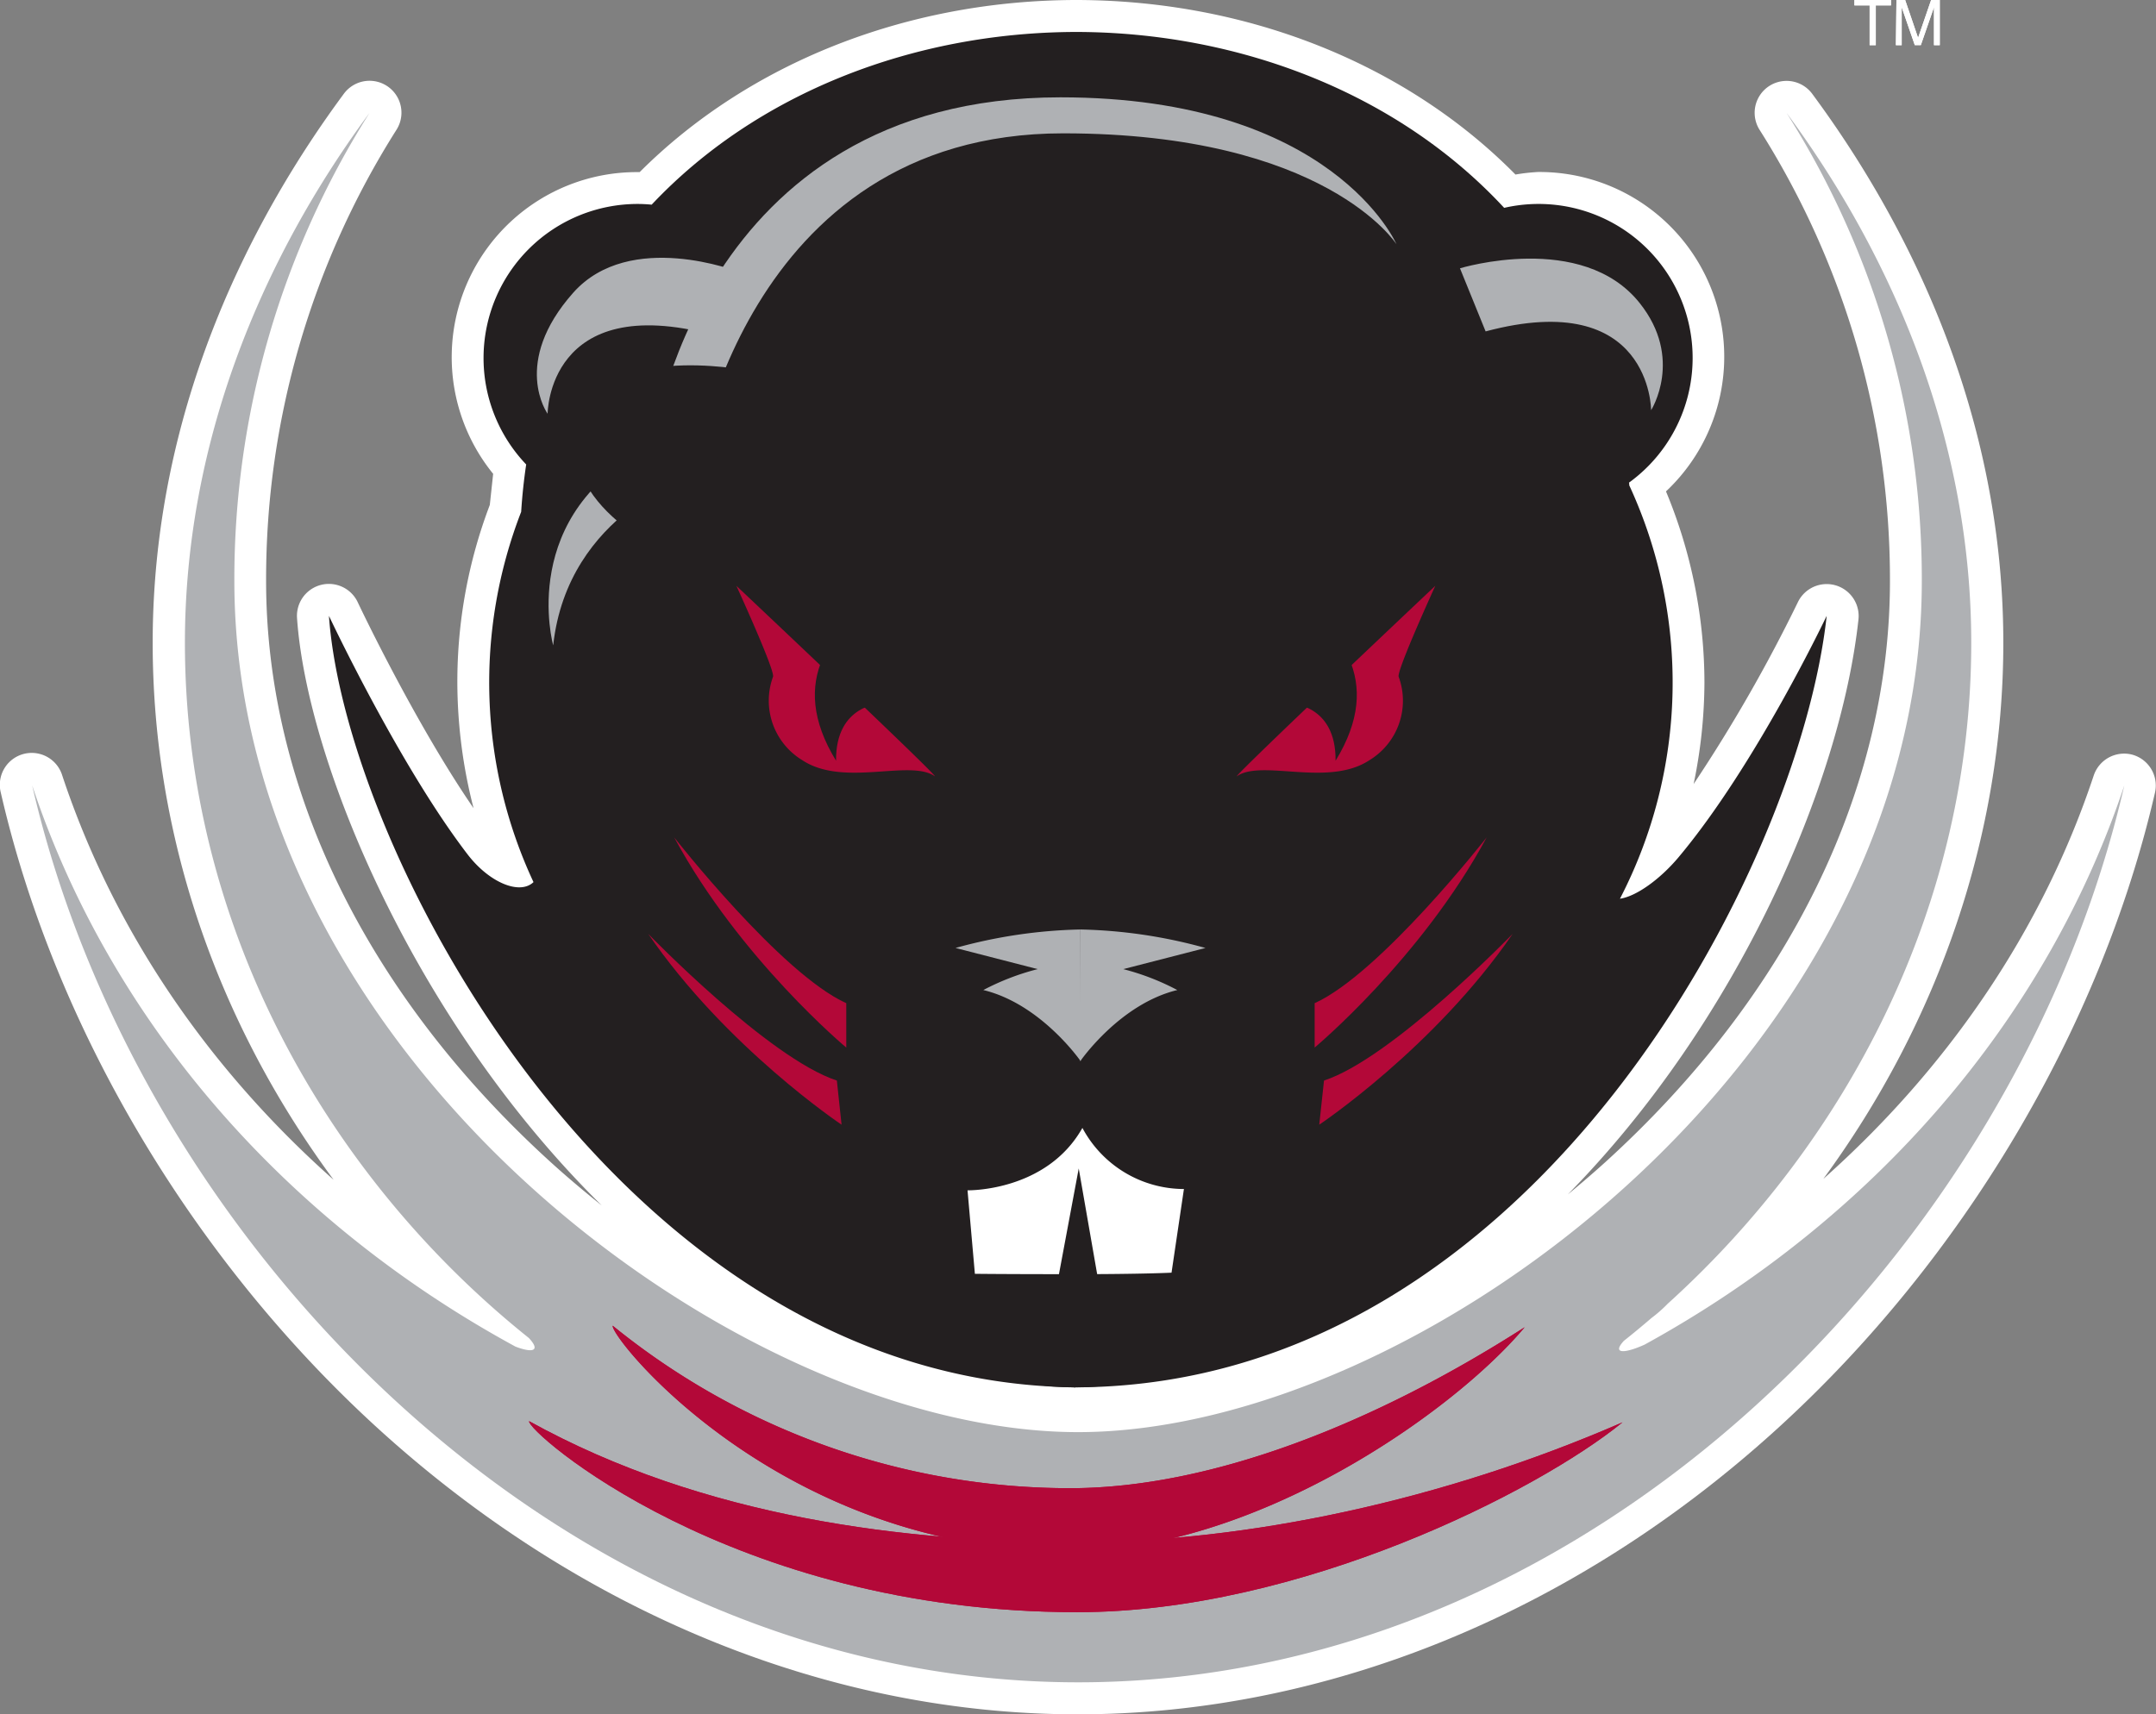 <svg xmlns="http://www.w3.org/2000/svg" viewBox="0 0 398.63 317.05"><rect x="0" y="0" width="398.63" height="317.05" fill="#808080" stroke="none"/><defs><style>.cls-1{fill:#fff}.cls-2{fill:#afb1b4}.cls-3{fill:#b30838}.cls-4{fill:#231f20}</style></defs><g id="Layer_2" data-name="Layer 2"><g id="Layer_1-2" data-name="Layer 1"><path class="cls-1" d="M394.32 139.59a5.93 5.93 0 00-7.2 3.82c-9.46 28.5-26.83 54-50 74.62 21.42-29.21 33.28-63.91 33.28-99.14 0-44.41-19.19-79.7-35.29-101.48a5.9 5.9 0 00-9.73 6.67 155.42 155.42 0 0124.06 83.37c0 38.42-18.65 76.55-52.51 107.37-2.31 2.1-4.67 4.12-7.06 6.09 31.6-32.17 50.47-76.18 53.75-106.37a5.91 5.91 0 00-11.21-3.16A286.14 286.14 0 01313.14 145a93.41 93.41 0 002-18.73 92.39 92.39 0 00-7.11-35.39 34.17 34.17 0 00-23.66-59.07 35.24 35.24 0 00-4.17.47C260.07 11.87 230.77.09 199.16 0h-.33c-31.31.09-60.43 11.71-80.56 31.83h-.34a34.22 34.22 0 00-26.75 55.8c-.25 2.34-.51 4.77-.62 5.76a92 92 0 00-6 32.89 93.71 93.71 0 003 23.19c-10.94-15.92-21.3-37.83-21.41-38.08a5.9 5.9 0 00-11.23 2.91c1.8 26.41 21.59 74.42 56.34 108.64-3.25-2.6-6.46-5.29-9.56-8.12C67.85 184 49.2 145.87 49.2 107.45a155.38 155.38 0 0124.07-83.39 5.9 5.9 0 00-9.73-6.67c-16.11 21.79-35.31 57.08-35.31 101.5 0 35.84 12 70.29 33.46 99.31C38.42 197.54 21 172 11.51 143.42A5.9 5.9 0 00.15 146.6c10 43.57 35.55 86.51 70 117.82 37.38 33.94 83.23 52.63 129.12 52.63s91.74-18.69 129.12-52.63c34.5-31.31 60-74.25 70.05-117.82a5.92 5.92 0 00-4.12-7.01z"/><path class="cls-2" d="M304.07 248.68c-3.75 1.69-6.08 1.74-3.82-.71 1.73-1.37 3.42-2.77 5.09-4.21a25 25 0 003-2.64c33.26-30.07 56.13-73.69 56.13-122.23 0-36.71-13.92-70.61-34.14-98a161.06 161.06 0 0125 86.53c0 88-93.16 157.44-156 157.44s-156-69.4-156-157.44a161.16 161.16 0 0125-86.55c-20.22 27.36-34.14 61.26-34.14 98 0 52.08 26 98.49 63.59 128.58 2.27 2.44.66 2.8-2.48 1.59-42.5-23.13-74.8-60-89.35-103.78 19.53 84.91 98 165.87 193.41 165.87s173.88-81 193.41-165.87c-14.52 43.58-46.54 80.27-88.7 103.42z"/><path class="cls-3" d="M197.81 286.87c34.31 0 70.94-25.68 84.09-41.41-27.66 17.73-57.91 29.77-84.08 29.77a134.13 134.13 0 01-84.53-30.05c-.49 2.15 30.95 41.69 84.52 41.69z"/><path class="cls-3" d="M199.17 298.16c41.13 0 85.05-22.28 100.82-35.11-33.16 14.45-69.43 22.16-100.82 22.16-31.55 0-69-4.46-101.34-22.38-.59 1.74 37.17 35.33 101.34 35.33z"/><path class="cls-3" d="M197.81 286.87c34.31 0 70.94-25.68 84.09-41.41-27.66 17.73-57.91 29.77-84.08 29.77a134.13 134.13 0 01-84.53-30.05c-.49 2.15 30.95 41.69 84.52 41.69z"/><path class="cls-3" d="M199.17 298.16c41.13 0 85.05-22.28 100.82-35.11-33.16 14.45-69.43 22.16-100.82 22.16-31.55 0-69-4.46-101.34-22.38-.59 1.74 37.17 35.33 101.34 35.33z"/><path class="cls-4" d="M310.33 158.57c-3.42 4.07-7.84 7.23-10.81 7.64a86.93 86.93 0 001.72-76.45c0-.16 0-.33-.05-.5a28.48 28.48 0 00-23.08-50.82C258.54 17.31 229.25 6 199.15 5.91h-.32C169 6 140 17.12 120.49 37.85c-.85-.08-1.7-.13-2.56-.13A28.5 28.5 0 0097.29 85.9c-.43 2.85-.74 5.78-.93 8.76a87.27 87.27 0 002.28 68.48c-2.53 2.43-8.17.11-12.18-5.12-12.68-16.54-25.64-44.12-25.64-44.12 3 43.37 54 141.56 137.75 142.67H200c83.71-1.07 132.69-96.13 137.74-142.67-.01 0-13.07 27.58-27.41 44.67z"/><path class="cls-4" d="M122.3 165.86c6 28.28 29.45 90.73 76.5 90.73v-26.26s-43.37 12.81-76.5-64.47z"/><path class="cls-4" d="M275.06 165.86c-6 28.28-29.44 90.73-76.49 90.73v-26.26s43.36 12.81 76.49-64.47z"/><path class="cls-3" d="M142.93 125.15c.37-1.2-6.78-16.81-6.78-16.81s36.41 34.34 36.73 35.25c-4.56-3.27-16.89 2.06-24.54-3a12.87 12.87 0 01-5.41-15.44z"/><path class="cls-2" d="M102.28 119.35s-6.85-24.49 18.32-36.86c0 0 8.11-64.49 75.47-64.49 50.38 0 62.13 27.17 62.13 27.17s-13.06-20.51-61.63-20.51c-59.47 0-68.22 63.12-68.22 63.12s-23.35 6.86-26.07 31.57z"/><path class="cls-4" d="M126.09 103.54s-22.8-8.77-19.33-24.66S138 68.48 138 68.48z"/><path class="cls-2" d="M136.55 50.28s-20.08-7.91-30.55 3.84c-11.55 13-4.75 22.4-4.75 22.4s0-22.74 30.6-14.58zM269.94 49.62s22.61-6.91 33.22 6.42c8.19 10.26 2.12 19.82 2.12 19.82s0-22.74-30.6-14.57z"/><path class="cls-1" d="M200.13 208.6c-6.68 11.85-21.24 11.54-21.24 11.54l1.36 15.44s5.42.07 18.27.07 18.09-.28 18.09-.28l2.29-15.47a21.34 21.34 0 01-18.77-11.3z"/><path class="cls-4" d="M195.47 237.38l3.98-21.28 3.63 20.82-7.61.46z"/><path class="cls-2" d="M199.77 171.9a92.88 92.88 0 00-23.1 3.42l15.19 3.91a45.82 45.82 0 00-10.05 3.87c10.7 2.58 18 13.16 18 13.16z"/><path class="cls-2" d="M199.77 171.9a93 93 0 0123.11 3.42l-15.2 3.91a45.64 45.64 0 0110 3.87c-10.68 2.58-17.95 13.16-17.95 13.16z"/><path class="cls-3" d="M155.6 208s-21.32-14.24-35.75-35.29c0 0 22.25 23 34.88 27.13zM156.47 193.74s-19.7-16.42-31.82-38.88c0 0 19.7 25.19 31.82 30.67zM243.92 208s21.33-14.24 35.76-35.29c0 0-22.26 23-34.88 27.13zM243.07 193.74s19.69-16.42 31.81-38.88c0 0-19.7 25.19-31.81 30.67z"/><path class="cls-4" d="M163 130.11s-8.51.07-8.42 10.58c-4.57-7.47-4.78-13.67-2.49-18.91 4.91 3.8 10.91 8.33 10.91 8.33z"/><path class="cls-3" d="M258.6 125.15c-.36-1.2 6.78-16.81 6.78-16.81s-36.38 34.34-36.73 35.25c4.56-3.27 16.9 2.06 24.55-3a12.86 12.86 0 005.4-15.44z"/><path class="cls-4" d="M238.53 130.11s8.51.07 8.41 10.58c4.58-7.47 4.79-13.67 2.49-18.91-4.84 3.8-10.9 8.33-10.9 8.33z"/><path class="cls-1" d="M349.63 0v1h-2.81v7.36h-1.14V1h-2.81V0zM350.64 0h1.61l2.39 7 2.41-7h1.6v8.36h-1.07V3.45v-.84-1.27l-2.43 7h-1.12l-2.42-7v7.02h-1.07z"/><path class="cls-1" d="M349.63 0v1h-2.81v7.36h-1.14V1h-2.81V0zM350.64 0h1.61l2.39 7 2.41-7h1.6v8.36h-1.07V3.45v-.84-1.27l-2.43 7h-1.12l-2.42-7v7.02h-1.07z"/></g></g></svg>
